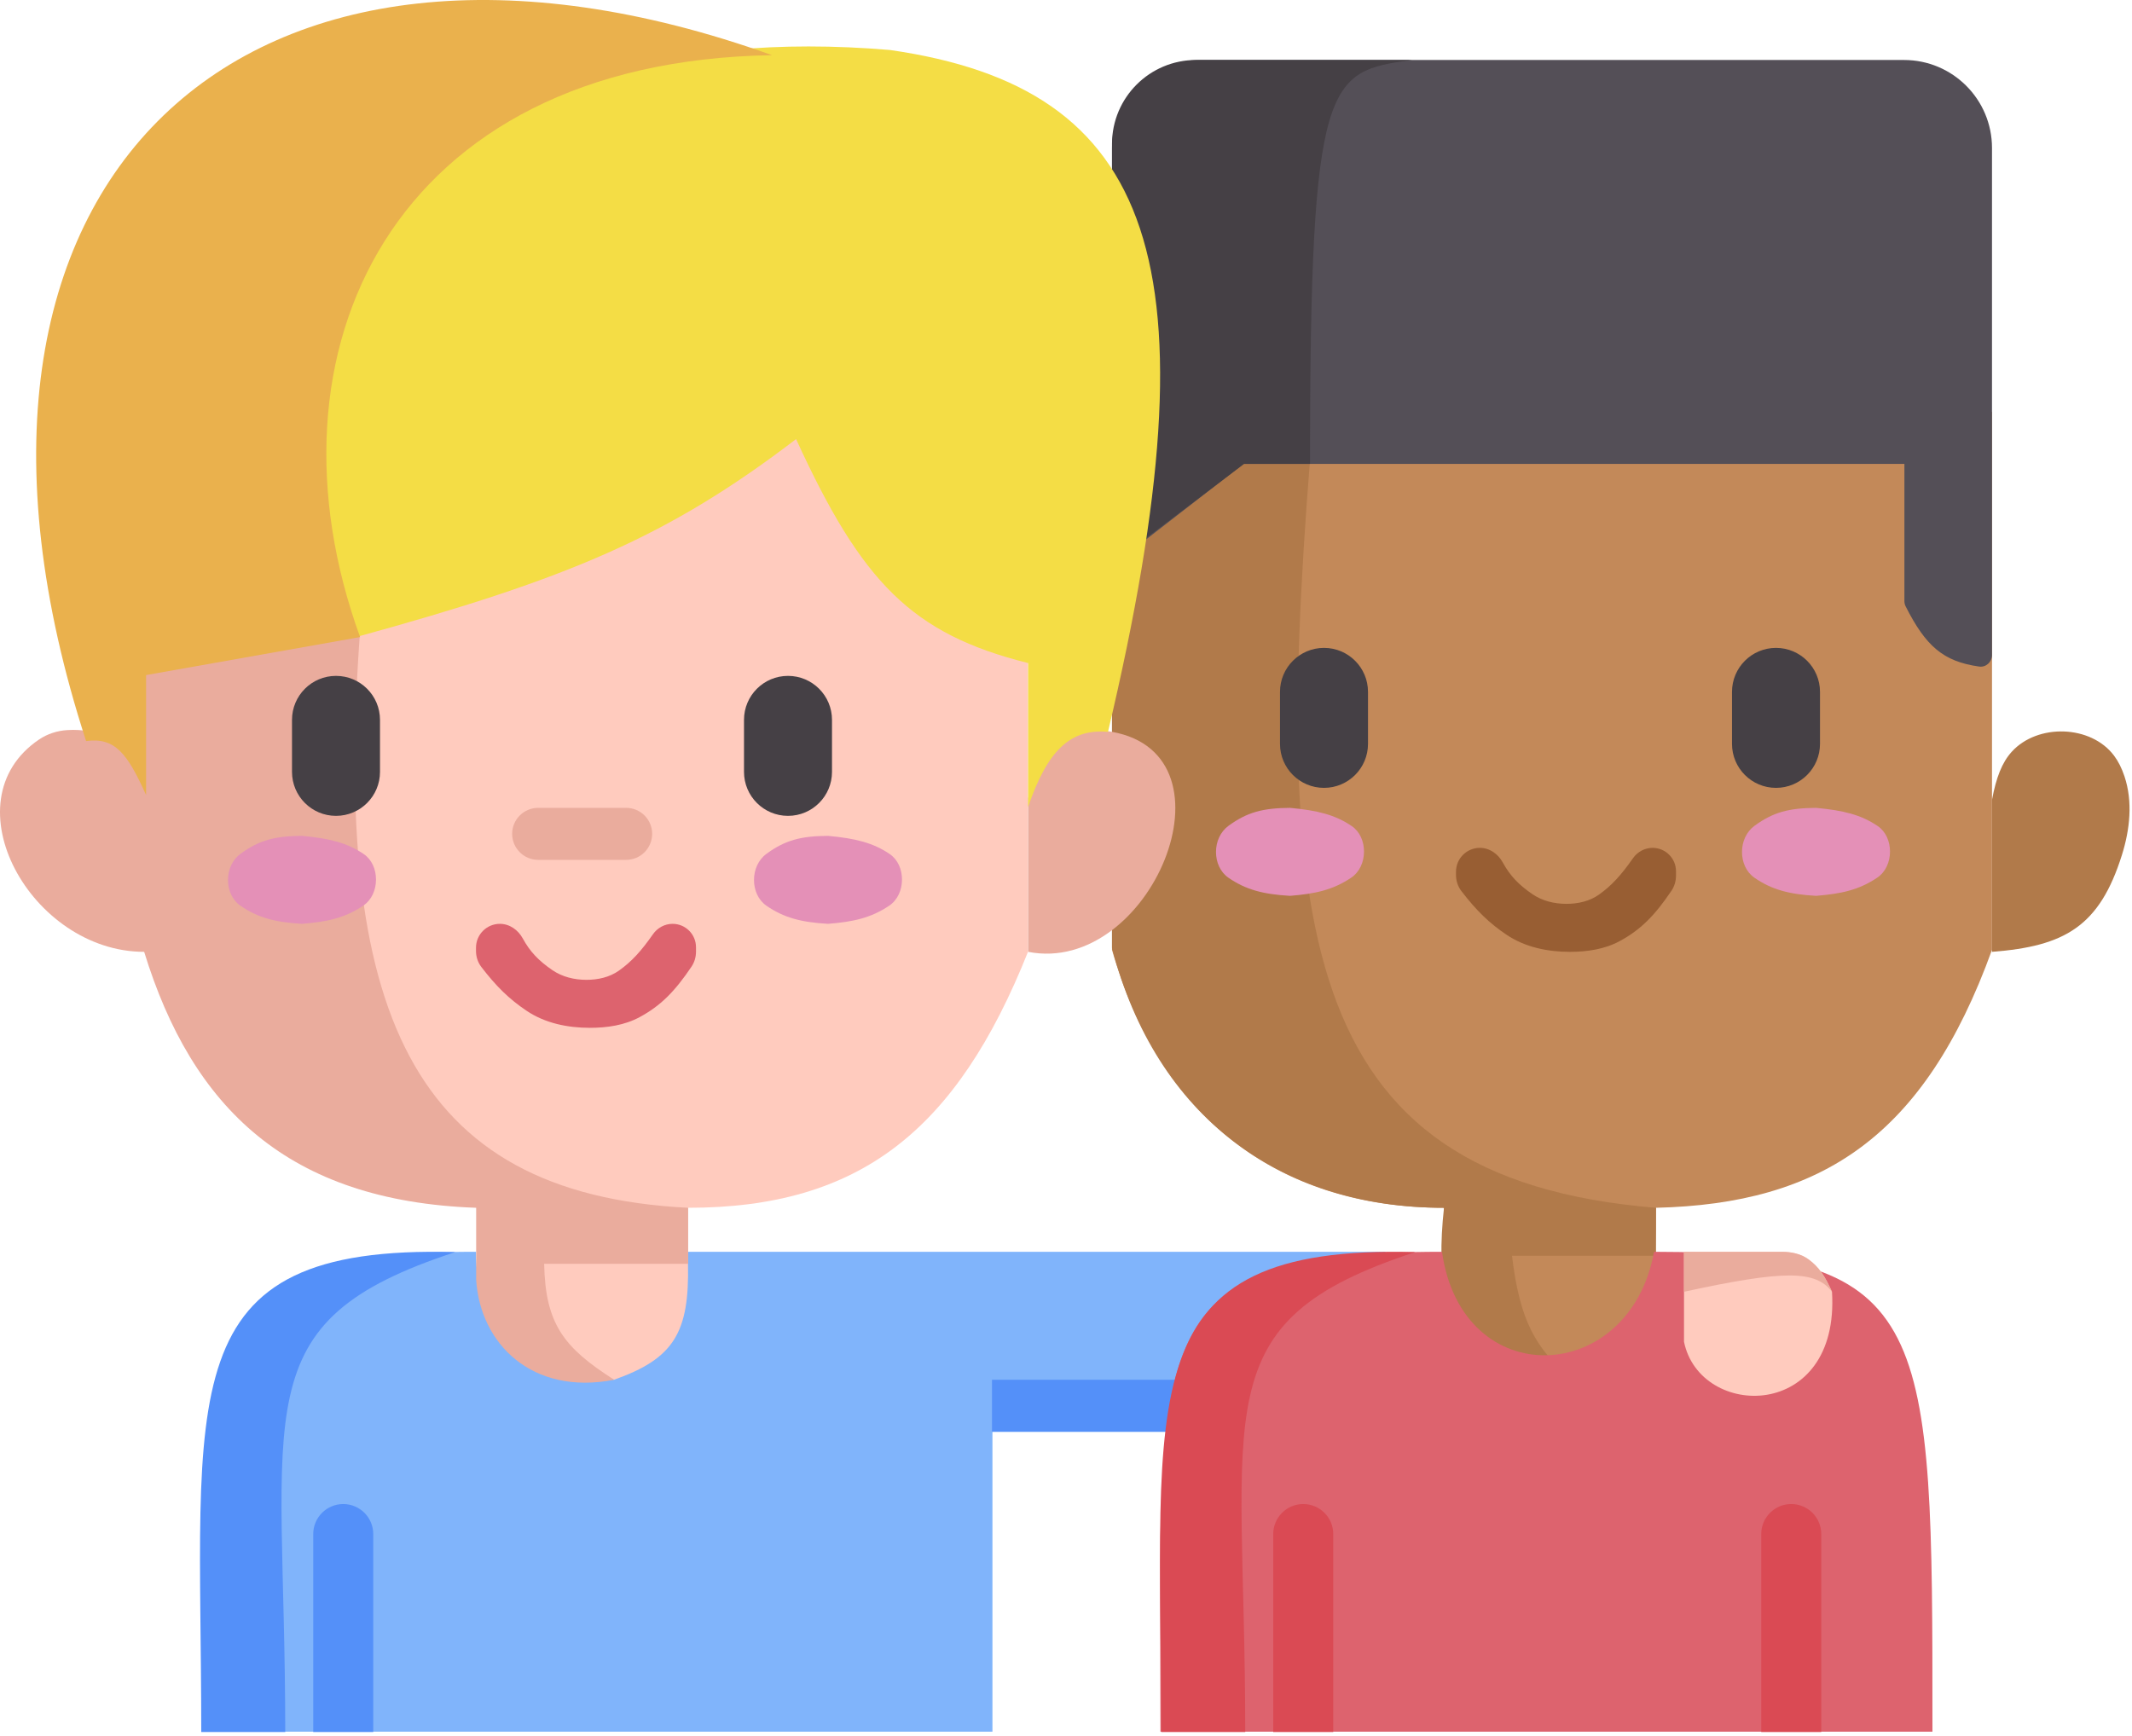 <svg width="533" height="434" viewBox="0 0 533 434" fill="none" xmlns="http://www.w3.org/2000/svg">
<path d="M498 237.5V103H278V237.5C289.576 278.247 318.5 302 361 302C361 332.97 363.61 341.077 381.348 344.963C385.072 345.779 388.941 345.92 392.692 345.241C410.232 342.068 414 331.997 414 302C455.5 301 481.11 284.151 498 237.5Z" fill="#C38959"/>
<path d="M328.5 103C317.5 231.5 323.5 294.618 414 302V314H378C379.961 330.321 383.88 337.133 393 345C372 348.5 357 338 361 302C320.5 302 289 279.5 278 237V103H328.5Z" fill="#B17A4A"/>
<path d="M320 186V173C320 166.925 324.925 162 331 162C337.075 162 342 166.925 342 173V186C342 192.075 337.075 197 331 197C324.925 197 320 192.075 320 186Z" fill="#454045"/>
<path d="M433 186V173C433 166.925 437.925 162 444 162C450.075 162 455 166.925 455 173V186C455 192.075 450.075 197 444 197C437.925 197 433 192.075 433 186Z" fill="#454045"/>
<path d="M322.5 202C315.744 202.047 311.825 203.063 307.142 206.473C305.072 207.98 304 210.47 304 213.03C304 215.555 305.032 218.029 307.107 219.467C311.415 222.454 315.786 223.612 322.5 224C328.715 223.498 333.14 222.577 337.772 219.48C339.923 218.043 341 215.513 341 212.927C341 210.425 340.001 207.96 337.933 206.551C333.785 203.724 329.32 202.625 322.5 202Z" fill="#E490B7"/>
<path d="M454 202C447.244 202.047 443.325 203.063 438.642 206.473C436.572 207.98 435.5 210.47 435.5 213.03C435.5 215.555 436.532 218.029 438.607 219.467C442.915 222.454 447.286 223.612 454 224C460.215 223.498 464.64 222.577 469.272 219.48C471.423 218.043 472.5 215.513 472.5 212.927C472.5 210.425 471.501 207.96 469.433 206.551C465.285 203.724 460.82 202.625 454 202Z" fill="#E490B7"/>
<path d="M408.234 214.606C405.341 218.745 402.96 221.406 399.736 223.695C397.386 225.363 394.49 226 391.609 226C388.589 226 385.575 225.275 383.084 223.569C379.656 221.222 377.489 218.947 375.696 215.658C374.531 213.518 372.403 212 369.967 212C366.672 212 364 214.672 364 217.967V218.784C364 220.224 364.453 221.634 365.329 222.777C369.05 227.635 372.295 230.818 376.673 233.754C381.296 236.854 386.905 238 392.472 238C396.786 238 401.15 237.362 404.944 235.307C410.112 232.508 413.642 228.996 417.875 222.71C418.621 221.602 419 220.29 419 218.954V217.853C419 214.62 416.38 212 413.147 212C411.182 212 409.36 212.995 408.234 214.606Z" fill="#985E33"/>
<path d="M498 238V200C499.04 194.397 500.519 190.629 502.94 187.964C509.404 180.849 522.748 181.251 528.511 188.946C529.587 190.383 530.439 192.079 531.116 194.11C533.23 200.449 532.483 207.398 530.482 213.774C524.874 231.647 516.19 236.608 498 238Z" fill="#B17A4A"/>
<path d="M498 37V163.777C498 165.519 496.517 166.911 494.793 166.669C485.771 165.403 481.432 161.531 476.418 151.634C476.208 151.221 476.1 150.759 476.1 150.296V116H310.851L278 141.5V37C278 24.85 287.85 15 300 15H476C488.15 15 498 24.85 498 37Z" fill="#544F57"/>
<path d="M353 15C331.914 17.929 327.5 19 327.5 116H311L278 141V36C278 24.402 287.402 15 299 15H353Z" fill="#454045"/>
<path d="M248.112 433H55.111C55.111 334.499 43.002 313 119 313C119 353 171.5 347.5 172 313H346.5L296.5 358H248.112V433Z" fill="#80B4FB"/>
<path d="M78.31 433.077H93.31V383.577C93.31 379.435 89.952 376.077 85.81 376.077C81.668 376.077 78.31 379.435 78.31 383.577V433.077Z" fill="#5490F9"/>
<path d="M50.31 433.077H71.31C71.31 351.577 60.312 330.577 113.81 313.077C41.812 311.077 50.31 348.077 50.31 433.077Z" fill="#5490F9"/>
<path d="M248 345V358H300V345H248Z" fill="#5490F9"/>
<path d="M483.111 433H290.111C290.111 334.499 284.502 313 360.5 313C365.5 348.5 407.5 346.5 413.5 313C483.114 313 483.114 331.295 483.111 431.328L483.111 433Z" fill="#DD636E"/>
<path d="M440.31 433.077H455.31V383.577C455.31 379.435 451.952 376.077 447.81 376.077C443.668 376.077 440.31 379.435 440.31 383.577V433.077Z" fill="#DA4A54"/>
<path d="M318.31 433.077H333.31V383.577C333.31 379.435 329.952 376.077 325.81 376.077C321.668 376.077 318.31 379.435 318.31 383.577V433.077Z" fill="#DA4A54"/>
<path d="M290.31 433.077H311.31C311.31 351.577 300.311 330.577 353.81 313.077C281.812 311.077 290.31 348.077 290.31 433.077Z" fill="#DA4A54"/>
<path d="M92 283.5L80 143L257 70V238C239.185 282.609 215 302 172 302V316C172.36 333.195 168.489 339.707 153.5 345C132.192 339.587 127.03 329.807 130 300L92 283.5Z" fill="#FFCBBE"/>
<path d="M172.04 302C102.54 298.5 83.04 252.5 90.04 157.5L36.04 167V195C29.716 185.336 25.03 182.036 16.782 182.555C14.288 182.712 11.839 183.505 9.768 184.904C-13.138 200.375 7.78 238 36.04 238C48.04 277 71.999 300.311 119.04 302V320C120.04 336 133.04 349 153.54 345C140.955 336.975 136.34 331.077 136.04 316H172.04V302Z" fill="#EAAC9D"/>
<path d="M278.04 183C310.54 188.877 287.54 244 257.04 238V199.5C263.777 184.128 268.514 181.277 278.04 183Z" fill="#EAAC9D"/>
<path d="M156.54 202H134.54C130.95 202 128.04 204.91 128.04 208.5C128.04 212.09 130.95 215 134.54 215H156.54C160.13 215 163.04 212.09 163.04 208.5C163.04 204.91 160.13 202 156.54 202Z" fill="#EAAC9D"/>
<path d="M73 193V180C73 173.925 77.925 169 84 169C90.075 169 95 173.925 95 180V193C95 199.075 90.075 204 84 204C77.925 204 73 199.075 73 193Z" fill="#454045"/>
<path d="M186 193V180C186 173.925 190.925 169 197 169C203.075 169 208 173.925 208 180V193C208 199.075 203.075 204 197 204C190.925 204 186 199.075 186 193Z" fill="#454045"/>
<path d="M75.5 209C68.744 209.047 64.825 210.063 60.142 213.473C58.072 214.98 57 217.47 57 220.031C57 222.556 58.032 225.029 60.107 226.467C64.415 229.454 68.787 230.613 75.5 231C81.715 230.498 86.14 229.577 90.772 226.481C92.923 225.043 94 222.514 94 219.927C94 217.425 93.001 214.96 90.933 213.551C86.785 210.724 82.32 209.625 75.5 209Z" fill="#E490B7"/>
<path d="M207 209C200.244 209.047 196.325 210.063 191.642 213.473C189.572 214.98 188.5 217.47 188.5 220.031C188.5 222.556 189.532 225.029 191.607 226.467C195.915 229.454 200.286 230.613 207 231C213.215 230.498 217.64 229.577 222.272 226.481C224.423 225.043 225.5 222.514 225.5 219.927C225.5 217.425 224.501 214.96 222.433 213.551C218.285 210.724 213.82 209.625 207 209Z" fill="#E490B7"/>
<path d="M163.234 233.606C160.341 237.745 157.96 240.406 154.736 242.695C152.386 244.363 149.49 245 146.609 245C143.589 245 140.575 244.275 138.084 242.569C134.656 240.222 132.489 237.947 130.696 234.658C129.531 232.518 127.403 231 124.967 231C121.672 231 119 233.672 119 236.967V237.784C119 239.224 119.453 240.634 120.329 241.777C124.05 246.635 127.295 249.818 131.673 252.754C136.296 255.854 141.905 257 147.472 257C151.786 257 156.15 256.362 159.944 254.307C165.112 251.508 168.642 247.996 172.875 241.71C173.621 240.602 174 239.29 174 237.954V236.853C174 233.62 171.38 231 168.147 231C166.182 231 164.36 231.995 163.234 233.606Z" fill="#DD636E"/>
<path d="M199.019 109.795C167.132 134.123 142.389 144.656 89.019 159.295C60.02 71.295 110.001 3 222.5 12.5C288.501 22 304.93 65.075 277 183C267.519 182.121 261.792 187.792 257.019 201.795V165.795C227.92 158.493 215.468 145.674 199.019 109.795Z" fill="#F4DD45"/>
<path d="M90.024 159.297C64.02 87.795 98.02 15.295 193.024 13.797C62.022 -33.204 -24.48 43.795 21.524 185.297C28.707 184.345 31.785 188.256 36.524 198.797V168.797L90.024 159.297Z" fill="#EAB14D"/>
<path d="M445.353 313H421L421.001 335.5C425.001 355 460.001 355.5 458 323C456.209 319.053 454.738 316.801 452.118 314.886C450.184 313.471 447.749 313 445.353 313Z" fill="#FFCBBE"/>
<path d="M445.353 313H421V323C446.172 317.518 453.904 317.622 458 323C456.209 319.053 454.738 316.801 452.118 314.886C450.184 313.471 447.749 313 445.353 313Z" fill="#EAAC9D"/>
</svg>
